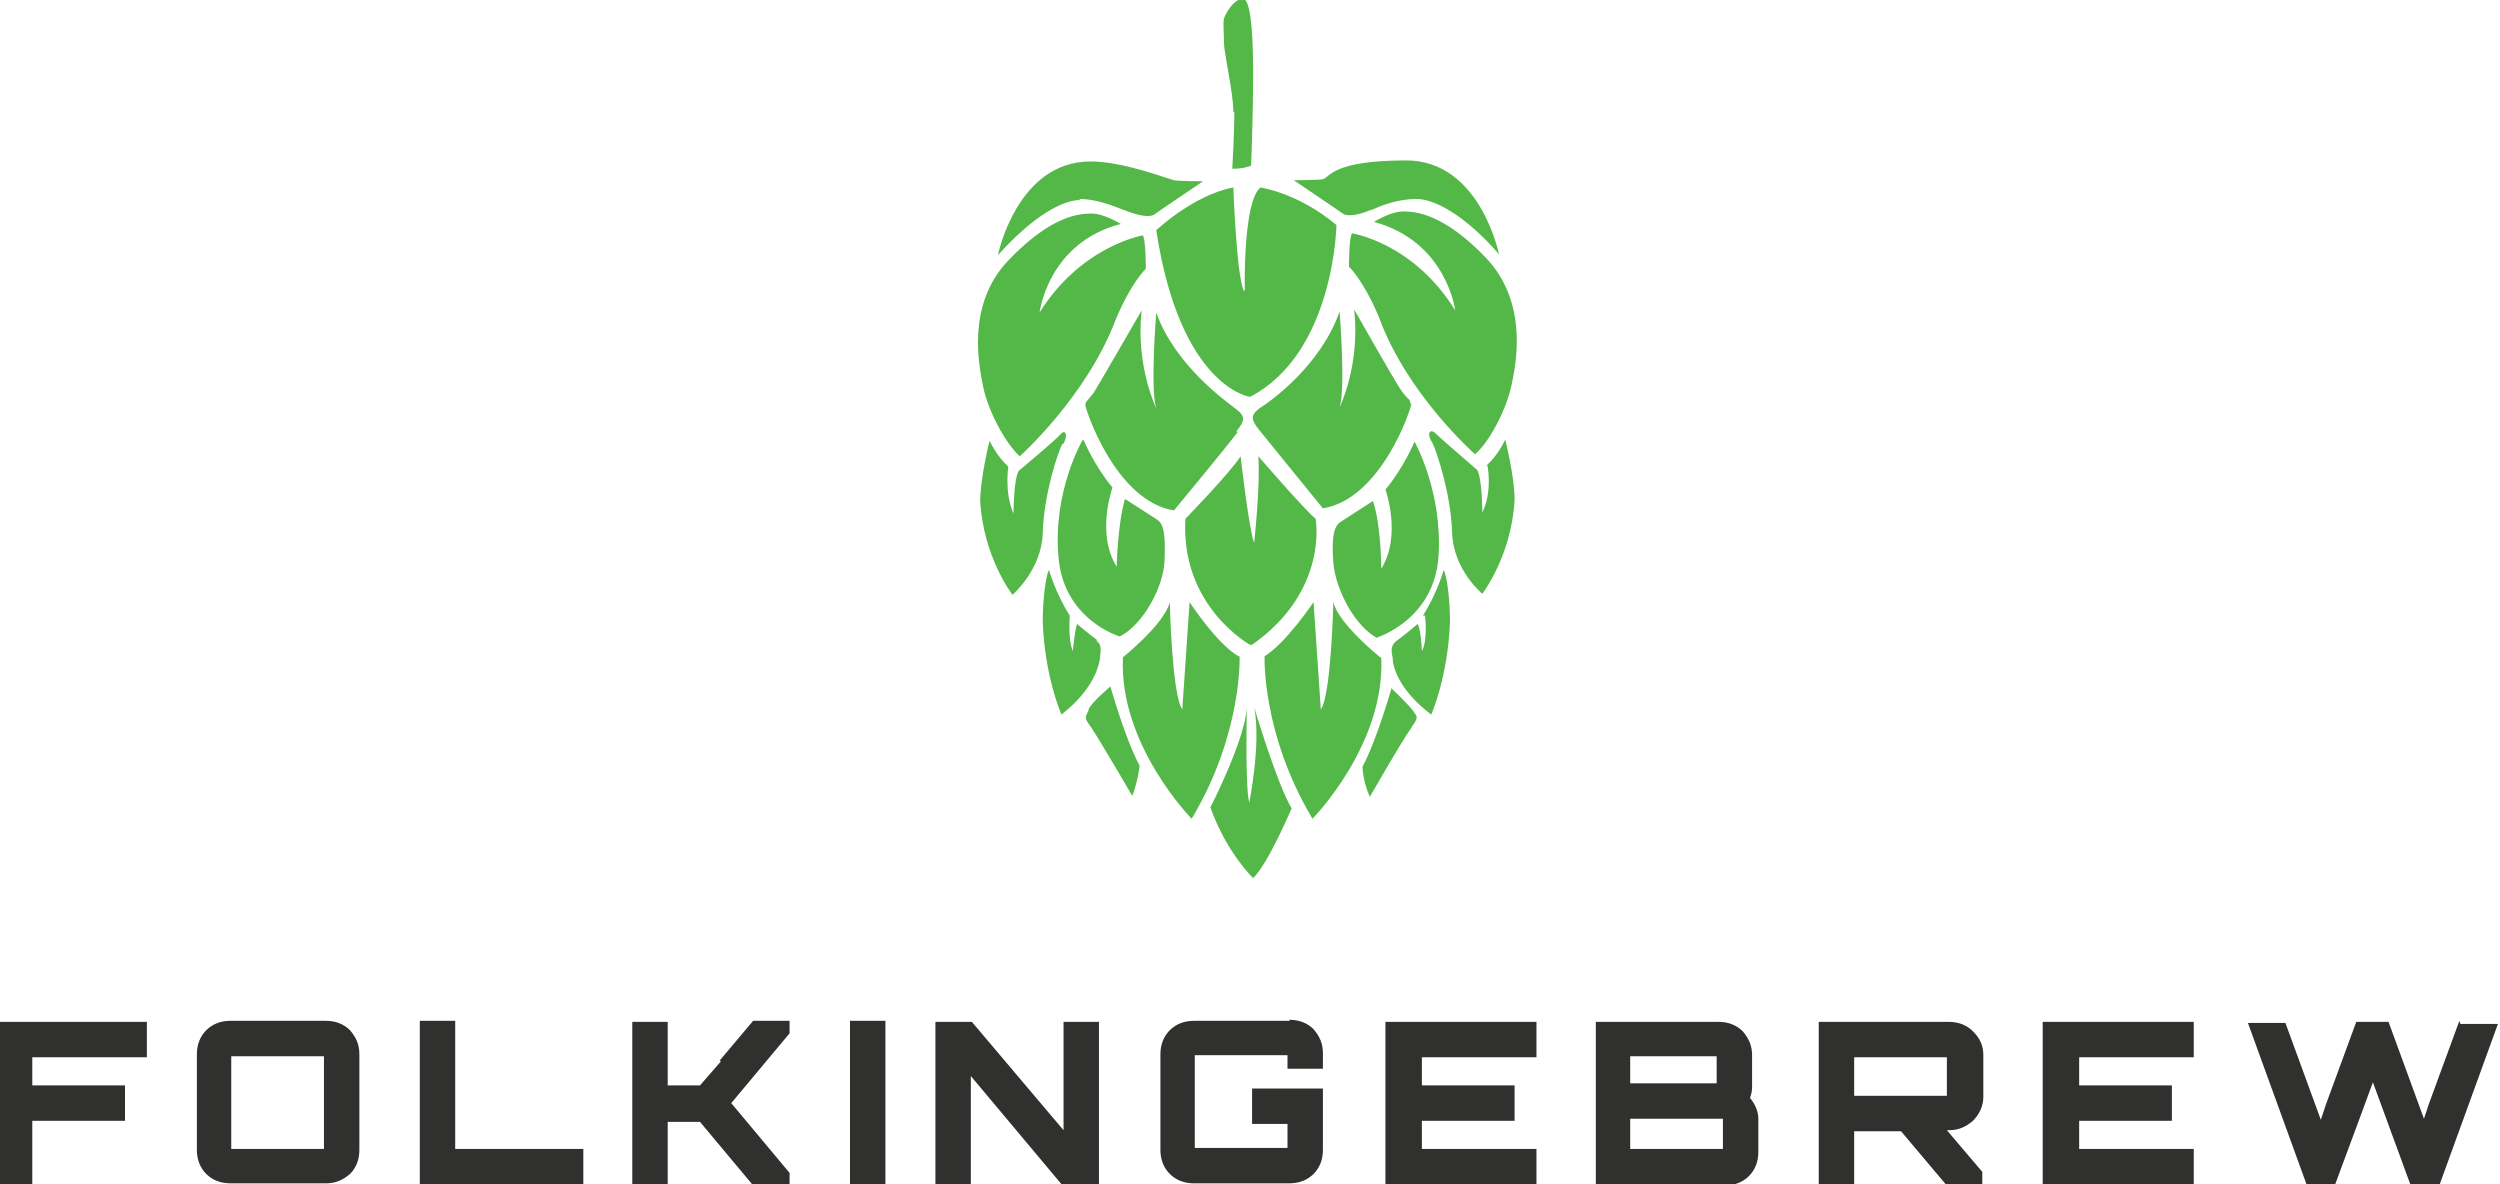 <?xml version="1.0" encoding="UTF-8"?>
<svg id="Layer_1" xmlns="http://www.w3.org/2000/svg" version="1.1" viewBox="0 0 240 113.7">
  <!-- Generator: Adobe Illustrator 29.7.1, SVG Export Plug-In . SVG Version: 2.1.1 Build 8)  -->
  <path d="M103.6,19.1c1.6,0,3.1.6,4.4,1.1s2.3.7,2.8.4c.4-.3,4.7-3.2,4.7-3.2,0,0-2.4,0-2.8-.1-.8-.2-4.9-1.8-8-1.8-7.1,0-8.9,9-8.9,9,3.5-3.9,6.3-5.3,7.9-5.3ZM97.9,43.8s6.4-5.7,9.2-13.1c1.5-3.6,2.9-4.9,2.9-4.9,0,0,0-2.9-.3-3.2,0,0-5.9,1-9.9,7.4,0,0,.8-6.7,7.8-8.5,0,0-1.6-1-2.8-1s-3.9.2-8,4.5c-4.1,4.3-2.8,10.2-2.4,12.2s2,5.3,3.6,6.7ZM118.7,41.4c.8-1,.9-1.4,0-2.1-.9-.7-5.9-4.2-7.7-9.3,0,0-.6,7.4,0,9.2,0,0-2-4.1-1.4-9.4,0,0-4.1,7.1-4.6,7.9-.6.8-.8.8-.8,1.2s2.9,9.2,8.5,10.1c0,0,5.3-6.4,6.1-7.5ZM103.9,42.3s-2.8,4.8-2.3,11c.4,6.2,5.9,7.8,5.9,7.8,2.2-1.1,4.2-4.7,4.3-7.3.1-2.6-.1-3.5-.7-3.9-.6-.4-3.1-2-3.1-2-.7,2.3-.8,6.5-.8,6.5-2-3.2-.4-7.6-.4-7.6-1.7-2-2.8-4.6-2.8-4.6ZM102.1,42.6c.5-1,.1-1.4-.3-.9s-4,3.5-4,3.5c-.5.8-.5,4.1-.5,4.1-.9-2-.5-4.5-.5-4.5-1.2-1.1-1.8-2.5-1.8-2.5,0,0-.9,3.6-.9,5.8.3,5.4,3.1,9,3.1,9,0,0,2.8-2.4,2.9-5.9.1-3.6,1.4-7.7,1.9-8.6ZM105.4,61.5c-.7-.5-2-1.6-2-1.6-.2.5-.4,2.4-.4,2.6-.5-1.1-.3-3.4-.3-3.4-1.4-2.2-2-4.4-2-4.4-.3.6-.6,2.8-.6,5,.2,5.3,1.8,8.9,1.8,8.9,3.3-2.6,3.6-4.9,3.7-5.4,0-.6.3-1.3-.4-1.7ZM118.9,63c-2.1-1.2-4.7-5.2-4.7-5.2l-.7,10.3c-1-1.4-1.2-10.3-1.2-10.3-.5,2.1-4.5,5.3-4.5,5.3-.4,8.4,6.6,15.5,6.6,15.5,4.9-8.2,4.6-15.6,4.6-15.6ZM104.5,68.2c-.3.7-.5.6.3,1.7.8,1.2,3.9,6.5,3.9,6.5.6-1.6.7-2.9.7-2.9-1.4-2.6-2.8-7.6-2.8-7.6,0,0-1.8,1.5-2.1,2.2ZM131.6,20.2c1.2-.6,2.8-1.1,4.4-1.1s4.5,1.4,7.9,5.3c0,0-1.8-9-8.9-9s-7.3,1.6-8,1.8c-.4.1-2.8.1-2.8.1,0,0,4.3,2.9,4.7,3.2.4.3,1.5.2,2.8-.4ZM141.5,43.7c1.6-1.3,3.2-4.7,3.6-6.7.4-1.9,1.7-7.8-2.4-12.2-4.1-4.3-6.8-4.5-8-4.5s-2.8,1-2.8,1c7,1.9,7.8,8.5,7.8,8.5-4-6.5-9.9-7.4-9.9-7.4-.3.3-.3,3.2-.3,3.2,0,0,1.4,1.3,2.9,4.9,2.7,7.4,9.2,13.1,9.2,13.1ZM135.4,38.8c0-.5-.2-.4-.8-1.2s-4.6-7.9-4.6-7.9c.6,5.4-1.4,9.4-1.4,9.4.6-1.8,0-9.2,0-9.2-1.8,5.2-6.7,8.7-7.7,9.3-.9.7-.8,1.1,0,2.1s6.1,7.5,6.1,7.5c5.6-.9,8.5-9.6,8.5-10.1ZM132.2,61.2s5.5-1.7,5.9-7.8c.4-6.2-2.3-11-2.3-11,0,0-1.1,2.6-2.8,4.6,0,0,1.6,4.4-.4,7.6,0,0,0-4.2-.8-6.5,0,0-2.5,1.6-3.1,2-.6.4-.9,1.3-.7,3.9s2.1,6.2,4.3,7.3ZM142.8,44.7s.5,2.5-.5,4.5c0,0,0-3.3-.5-4.1,0,0-3.5-3-4-3.5s-.9,0-.3.9c.5,1,1.8,5.1,1.9,8.6.1,3.6,2.9,5.9,2.9,5.9,0,0,2.8-3.6,3.1-9,0-2.3-.9-5.8-.9-5.8,0,0-.6,1.4-1.8,2.5ZM136.8,59.1s.3,2.3-.3,3.4c0-.2-.1-2.1-.4-2.6,0,0-1.3,1.1-2,1.6-.7.5-.5,1.1-.4,1.7,0,.6.4,2.9,3.7,5.4,0,0,1.6-3.6,1.8-8.9,0-2.2-.3-4.4-.6-5,0,0-.6,2.2-2,4.4ZM132.5,63.1s-4-3.2-4.5-5.3c0,0-.2,8.9-1.2,10.3l-.7-10.3s-2.6,3.9-4.7,5.2c0,0-.3,7.4,4.6,15.6,0,0,7-7.1,6.6-15.5ZM133.6,66s-1.4,5-2.8,7.6c0,0,0,1.3.7,2.9,0,0,3.1-5.4,3.9-6.5.8-1.2.7-1.1.3-1.7s-2.1-2.2-2.1-2.2ZM118.5,10.8c0,1.8-.2,5.4-.2,5.4,1.2,0,1.8-.3,1.8-.3,0,0,.2-4.2.2-9.1,0-4.8-.4-7-1-6.9-.9,0-1.7,1.5-1.8,1.9s0,1.3,0,2.3.9,4.8.9,6.6ZM119.4,27.9c-.7-1.5-1-9.9-1-9.9-3.8.7-7.4,4.1-7.4,4.1,2.3,15.1,9,16,9,16,8.1-4.2,8.3-16.5,8.3-16.5-3.7-3.1-7.3-3.6-7.3-3.6-1.7,1.4-1.5,9.9-1.5,9.9ZM120,77.2c-.5-.7-.3-9.3-.3-9.3-.2,3.2-3.5,9.6-3.5,9.6,1.5,4.3,4.1,6.8,4.1,6.8,1.4-1.3,3.7-6.7,3.7-6.7-1.4-2.3-3.6-9.7-3.6-9.7.7,3.5-.5,9.3-.5,9.3ZM120,61.9h.2c7.4-5.2,6.1-12.1,6.1-12.1-1.1-.9-5.5-6-5.5-6,.2,2.8-.4,8.3-.4,8.3-.5-1.2-1.3-8.3-1.3-8.3-1.1,1.7-5.3,6-5.3,6-.5,8.4,6.2,12.1,6.2,12.1Z" fill="#54b848"/>
  <path d="M-.3,113.7h3.4v-6.1h8.9v-3.4H3.1v-2.7h11v-3.4H-.3v15.7ZM31.3,98h-9.2c-.9,0-1.7.3-2.3.9-.6.6-.9,1.4-.9,2.3v9.2c0,.9.3,1.7.9,2.3.6.6,1.4.9,2.3.9h9.2c.9,0,1.6-.3,2.3-.9.6-.6.9-1.4.9-2.3v-9.2c0-.9-.3-1.6-.9-2.3-.6-.6-1.4-.9-2.3-.9ZM31.1,110.3h-8.9v-8.9h8.9v8.9ZM43.7,98h-3.4v15.7h15.7v-3.4h-12.3v-12.3ZM69.2,101.9l-2,2.3h-3.1v-6.1h-3.4v15.7h3.4v-6.1h3.1l5.1,6.1h3.5v-1.2l-5.6-6.7,5.6-6.7v-1.2h-3.5l-3.2,3.8ZM81.6,113.7h3.4v-15.7h-3.4v15.7ZM102.1,108.5l-8.8-10.4h-3.5v15.7h3.4v-10.5l8.8,10.5h3.5v-15.7h-3.4v10.4ZM123.8,98h-9.2c-.9,0-1.7.3-2.3.9-.6.6-.9,1.4-.9,2.3v9.2c0,.9.3,1.7.9,2.3.6.6,1.4.9,2.3.9h9.2c.9,0,1.7-.3,2.3-.9.6-.6.9-1.4.9-2.3v-5.9h-6.8v3.4h3.4v2.3h-8.9v-8.9h8.9v1.3h3.4v-1.5c0-.9-.3-1.6-.9-2.3-.6-.6-1.4-.9-2.3-.9ZM133,113.7h14.5v-3.4h-11v-2.7h8.9v-3.4h-8.9v-2.7h11v-3.4h-14.5v15.7ZM168.2,104.2v-2.9c0-.9-.3-1.6-.9-2.3-.6-.6-1.4-.9-2.3-.9h-11.8v15.7h12.4c.9,0,1.7-.3,2.3-.9.6-.6.9-1.4.9-2.3v-3.2c0-.7-.3-1.4-.8-2,.1-.3.2-.6.2-1ZM156.5,101.4h8.3v2.6h-8.3v-2.6ZM165.4,110.3h-8.9v-2.9h8.9v2.9ZM187,98.1h-12.4v15.6h3.4v-5s0,0,0,0c0,0,0-.1,0-.1h4.5s4.3,5.1,4.3,5.1h3.5v-1.2l-3.4-4h.2c.9,0,1.6-.3,2.3-.9.6-.6,1-1.4,1-2.3v-4c0-.9-.3-1.6-1-2.3-.6-.6-1.4-.9-2.3-.9ZM186.9,105.2h-8.9v-3.7h8.9v3.7ZM196.1,113.7h14.5v-3.4h-11v-2.7h8.9v-3.4h-8.9v-2.7h11v-3.4h-14.5v15.7ZM236.1,98l-2.9,7.9-.5,1.5-3.4-9.3h-3.1l-2.9,7.9-.5,1.5-3.4-9.3h-3.6l5.7,15.7h2.6l2.3-6.2,1.4-3.8,3.7,10.1h2.6l5.7-15.7h-3.6Z" fill="#30302f"/>
</svg>